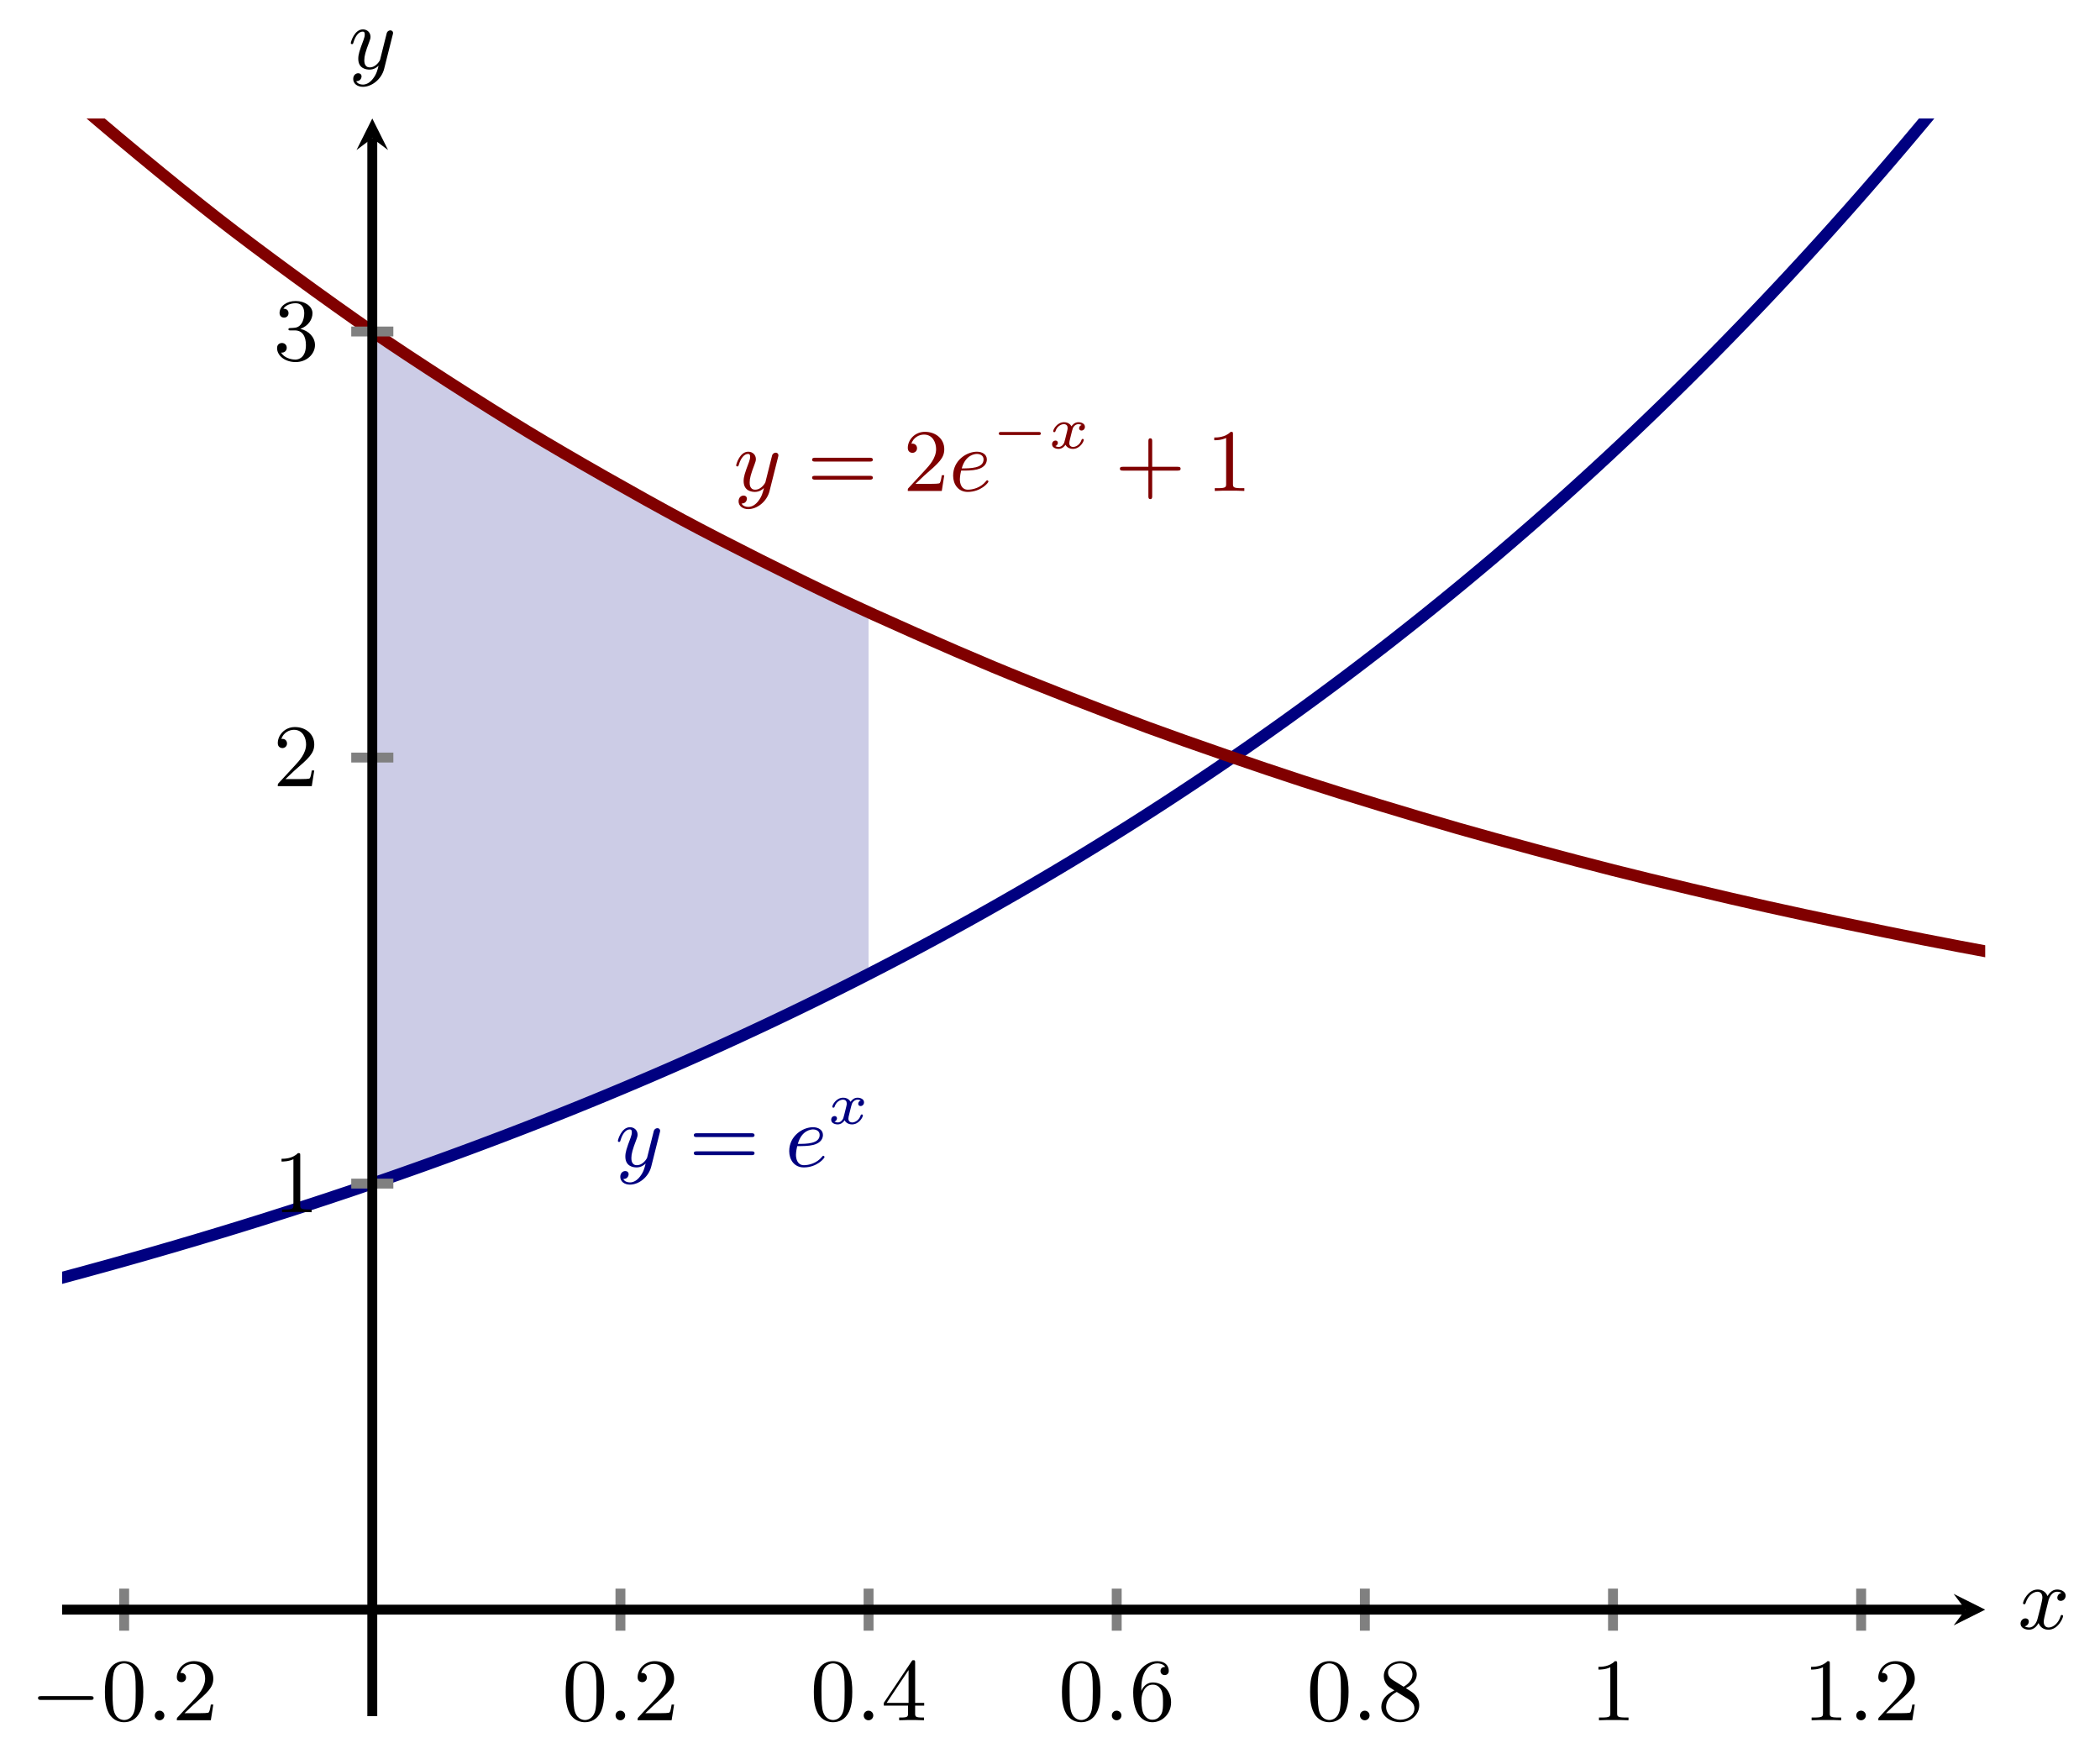 <?xml version="1.0" encoding="UTF-8" standalone="no"?>
<!DOCTYPE svg PUBLIC "-//W3C//DTD SVG 1.1//EN" "http://www.w3.org/Graphics/SVG/1.1/DTD/svg11.dtd">
<svg xmlns="http://www.w3.org/2000/svg" xmlns:xlink="http://www.w3.org/1999/xlink" version="1.1" width="212.146pt" height="177.683pt" viewBox="0 0 212.146 177.683">
<clipPath id="cp0">
<path transform="matrix(1,0,0,-1,6.276,173.366)" d="M 0 0 L 194.273 0 L 194.273 161.397 L 0 161.397 Z "/>
</clipPath>
<g clip-path="url(#cp0)">
<path transform="matrix(1,0,0,-1,6.276,173.366)" d="M 31.334 53.799 L 33.423 54.522 L 35.512 55.258 L 37.601 56.005 L 39.69 56.765 L 41.779 57.538 L 43.868 58.325 L 45.957 59.124 L 48.046 59.936 L 50.135 60.763 L 52.224 61.604 L 54.313 62.458 L 56.402 63.327 L 58.491 64.209 L 60.58 65.108 L 62.668 66.022 L 64.757 66.95 L 66.846 67.894 L 68.935 68.855 L 71.024 69.831 L 73.113 70.823 L 75.202 71.834 L 77.291 72.861 L 79.38 73.904 L 81.469 74.964 L 81.469 111.511 L 79.38 112.484 L 77.291 113.465 L 75.202 114.472 L 73.113 115.488 L 71.024 116.522 L 68.935 117.581 L 66.846 118.648 L 64.757 119.742 L 62.668 120.852 L 60.58 121.98 L 58.491 123.126 L 56.402 124.289 L 54.313 125.477 L 52.224 126.673 L 50.135 127.904 L 48.046 129.143 L 45.957 130.41 L 43.868 131.701 L 41.779 133.009 L 39.69 134.344 L 37.601 135.697 L 35.512 137.073 L 33.423 138.468 L 31.334 139.877 Z " fill="#cccce6"/>
</g>
<clipPath id="cp1">
<path transform="matrix(1,0,0,-1,6.276,173.366)" d="M 0 0 L 194.273 0 L 194.273 161.397 L 0 161.397 Z "/>
</clipPath>
<g clip-path="url(#cp1)">
<path transform="matrix(1,0,0,-1,6.276,173.366)" stroke-width="1.196" stroke-linecap="butt" stroke-miterlimit="10" stroke-linejoin="miter" fill="none" stroke="#000080" d="M -31.334 36.869 C -31.334 36.869 -30.994 36.941 -30.864 36.968 C -30.733 36.996 -30.524 37.04 -30.393 37.067 C -30.263 37.094 -30.053 37.139 -29.923 37.166 C -29.792 37.194 -29.582 37.238 -29.452 37.265 C -29.321 37.293 -29.112 37.337 -28.981 37.364 C -28.851 37.392 -28.641 37.436 -28.511 37.463 C -28.38 37.49 -28.171 37.534 -28.04 37.562 C -27.91 37.59 -27.7 37.637 -27.569 37.666 C -27.439 37.694 -27.229 37.741 -27.099 37.769 C -26.968 37.797 -26.759 37.84 -26.628 37.868 C -26.498 37.896 -26.288 37.943 -26.158 37.971 C -26.027 38 -25.818 38.046 -25.687 38.074 C -25.556 38.103 -25.347 38.15 -25.216 38.178 C -25.086 38.206 -24.876 38.248 -24.746 38.276 C -24.615 38.305 -24.406 38.351 -24.275 38.38 C -24.145 38.409 -23.935 38.458 -23.805 38.487 C -23.674 38.517 -23.465 38.562 -23.334 38.591 C -23.203 38.62 -22.994 38.666 -22.863 38.694 C -22.733 38.723 -22.523 38.769 -22.393 38.798 C -22.262 38.827 -22.053 38.876 -21.922 38.905 C -21.792 38.935 -21.582 38.984 -21.452 39.013 C -21.321 39.042 -21.112 39.087 -20.981 39.117 C -20.85 39.146 -20.641 39.194 -20.51 39.224 C -20.38 39.254 -20.17 39.302 -20.04 39.331 C -19.909 39.361 -19.7 39.409 -19.569 39.439 C -19.439 39.469 -19.229 39.517 -19.099 39.547 C -18.968 39.577 -18.759 39.625 -18.628 39.655 C -18.497 39.684 -18.288 39.732 -18.157 39.762 C -18.027 39.793 -17.817 39.843 -17.687 39.874 C -17.556 39.904 -17.347 39.951 -17.216 39.982 C -17.086 40.012 -16.876 40.063 -16.746 40.094 C -16.615 40.124 -16.406 40.17 -16.275 40.201 C -16.144 40.231 -15.935 40.282 -15.804 40.313 C -15.674 40.344 -15.464 40.394 -15.334 40.425 C -15.203 40.456 -14.994 40.506 -14.863 40.537 C -14.733 40.568 -14.523 40.618 -14.393 40.649 C -14.262 40.68 -14.053 40.73 -13.922 40.761 C -13.791 40.792 -13.582 40.841 -13.451 40.873 C -13.321 40.904 -13.111 40.957 -12.981 40.989 C -12.85 41.021 -12.641 41.07 -12.51 41.101 C -12.38 41.132 -12.17 41.181 -12.04 41.213 C -11.909 41.245 -11.7 41.297 -11.569 41.329 C -11.438 41.362 -11.229 41.413 -11.098 41.445 C -10.968 41.478 -10.758 41.529 -10.628 41.562 C -10.497 41.594 -10.288 41.646 -10.157 41.678 C -10.027 41.71 -9.817 41.762 -9.687 41.794 C -9.556 41.826 -9.347 41.878 -9.216 41.91 C -9.085 41.943 -8.876 41.994 -8.745 42.026 C -8.615 42.059 -8.405 42.11 -8.275 42.143 C -8.144 42.175 -7.935 42.23 -7.804 42.263 C -7.674 42.296 -7.464 42.346 -7.334 42.379 C -7.203 42.412 -6.994 42.467 -6.863 42.5 C -6.732 42.533 -6.523 42.583 -6.392 42.616 C -6.262 42.649 -6.052 42.703 -5.922 42.737 C -5.791 42.77 -5.582 42.824 -5.451 42.857 C -5.321 42.891 -5.111 42.944 -4.981 42.978 C -4.85 43.012 -4.64 43.069 -4.51 43.103 C -4.379 43.137 -4.17 43.19 -4.039 43.223 C -3.909 43.256 -3.699 43.31 -3.569 43.344 C -3.438 43.378 -3.229 43.435 -3.098 43.469 C -2.968 43.503 -2.758 43.555 -2.627 43.589 C -2.497 43.623 -2.287 43.679 -2.157 43.714 C -2.026 43.748 -1.817 43.805 -1.686 43.839 C -1.556 43.873 -1.346 43.925 -1.216 43.959 C -1.085 43.993 -.876 44.049 -.745 44.084 C -.614 44.119 -.405 44.178 -.274 44.213 C -.144 44.249 .066 44.304 .196 44.338 C .327 44.373 .536 44.428 .667 44.463 C .797 44.498 1.007 44.557 1.137 44.593 C 1.268 44.628 1.477 44.682 1.608 44.717 C 1.739 44.752 1.948 44.81 2.079 44.846 C 2.209 44.882 2.419 44.939 2.549 44.975 C 2.68 45.011 2.889 45.069 3.02 45.105 C 3.15 45.141 3.36 45.198 3.49 45.234 C 3.621 45.27 3.83 45.327 3.961 45.363 C 4.092 45.399 4.301 45.456 4.432 45.492 C 4.562 45.528 4.772 45.584 4.902 45.621 C 5.033 45.657 5.242 45.718 5.373 45.755 C 5.503 45.791 5.713 45.847 5.843 45.884 C 5.974 45.92 6.183 45.98 6.314 46.018 C 6.445 46.055 6.654 46.114 6.785 46.151 C 6.915 46.188 7.125 46.247 7.255 46.284 C 7.386 46.321 7.595 46.38 7.726 46.417 C 7.856 46.454 8.066 46.514 8.196 46.551 C 8.327 46.588 8.536 46.647 8.667 46.685 C 8.798 46.722 9.007 46.784 9.138 46.822 C 9.268 46.86 9.478 46.918 9.608 46.956 C 9.739 46.993 9.948 47.055 10.079 47.094 C 10.209 47.132 10.419 47.194 10.549 47.231 C 10.68 47.269 10.889 47.327 11.02 47.365 C 11.151 47.402 11.36 47.464 11.491 47.502 C 11.621 47.541 11.831 47.606 11.961 47.644 C 12.092 47.683 12.301 47.744 12.432 47.782 C 12.562 47.82 12.772 47.882 12.902 47.92 C 13.033 47.958 13.242 48.019 13.373 48.058 C 13.504 48.097 13.713 48.16 13.844 48.2 C 13.974 48.239 14.184 48.302 14.314 48.342 C 14.445 48.381 14.654 48.445 14.785 48.484 C 14.915 48.524 15.125 48.586 15.255 48.626 C 15.386 48.665 15.595 48.728 15.726 48.768 C 15.857 48.807 16.066 48.871 16.197 48.91 C 16.327 48.95 16.537 49.012 16.667 49.052 C 16.798 49.092 17.007 49.159 17.138 49.199 C 17.268 49.239 17.478 49.301 17.608 49.341 C 17.739 49.381 17.948 49.446 18.079 49.487 C 18.21 49.528 18.419 49.593 18.55 49.633 C 18.68 49.674 18.89 49.739 19.02 49.78 C 19.151 49.821 19.36 49.886 19.491 49.926 C 19.621 49.967 19.831 50.032 19.961 50.073 C 20.092 50.113 20.302 50.177 20.432 50.219 C 20.563 50.26 20.772 50.328 20.903 50.37 C 21.033 50.411 21.243 50.478 21.373 50.52 C 21.504 50.562 21.713 50.63 21.844 50.671 C 21.974 50.712 22.184 50.776 22.314 50.818 C 22.445 50.859 22.655 50.926 22.785 50.968 C 22.916 51.01 23.125 51.076 23.256 51.118 C 23.386 51.16 23.596 51.231 23.726 51.273 C 23.857 51.316 24.066 51.382 24.197 51.424 C 24.327 51.467 24.537 51.537 24.668 51.579 C 24.798 51.622 25.008 51.687 25.138 51.73 C 25.269 51.772 25.478 51.842 25.609 51.885 C 25.739 51.928 25.949 51.997 26.079 52.04 C 26.21 52.083 26.419 52.152 26.55 52.194 C 26.681 52.237 26.89 52.306 27.021 52.349 C 27.151 52.393 27.361 52.465 27.491 52.509 C 27.622 52.553 27.831 52.62 27.962 52.664 C 28.092 52.708 28.302 52.78 28.432 52.823 C 28.563 52.867 28.772 52.935 28.903 52.978 C 29.034 53.022 29.243 53.093 29.374 53.138 C 29.504 53.182 29.714 53.252 29.844 53.297 C 29.975 53.342 30.184 53.416 30.315 53.46 C 30.445 53.505 30.655 53.575 30.785 53.62 C 30.916 53.664 31.125 53.736 31.256 53.779 C 31.387 53.823 31.596 53.89 31.727 53.934 C 31.857 53.978 32.067 54.051 32.197 54.096 C 32.328 54.141 32.537 54.213 32.668 54.259 C 32.798 54.304 33.008 54.377 33.138 54.422 C 33.269 54.468 33.478 54.541 33.609 54.587 C 33.74 54.632 33.949 54.706 34.08 54.751 C 34.21 54.797 34.42 54.872 34.55 54.918 C 34.681 54.964 34.89 55.038 35.021 55.084 C 35.151 55.13 35.361 55.204 35.491 55.25 C 35.622 55.297 35.831 55.371 35.962 55.417 C 36.093 55.464 36.302 55.538 36.433 55.585 C 36.563 55.632 36.773 55.707 36.903 55.753 C 37.034 55.8 37.243 55.876 37.374 55.923 C 37.504 55.971 37.714 56.046 37.844 56.093 C 37.975 56.14 38.184 56.216 38.315 56.263 C 38.446 56.31 38.655 56.387 38.786 56.434 C 38.916 56.482 39.126 56.558 39.256 56.606 C 39.387 56.654 39.596 56.731 39.727 56.779 C 39.857 56.827 40.067 56.903 40.197 56.951 C 40.328 56.999 40.537 57.077 40.668 57.126 C 40.799 57.174 41.008 57.251 41.139 57.3 C 41.269 57.348 41.479 57.427 41.609 57.475 C 41.74 57.524 41.949 57.602 42.08 57.651 C 42.21 57.7 42.42 57.779 42.55 57.828 C 42.681 57.876 42.89 57.955 43.021 58.004 C 43.152 58.053 43.361 58.133 43.492 58.182 C 43.622 58.232 43.832 58.311 43.962 58.361 C 44.093 58.41 44.302 58.49 44.433 58.539 C 44.563 58.589 44.773 58.669 44.903 58.719 C 45.034 58.769 45.243 58.85 45.374 58.9 C 45.505 58.95 45.714 59.03 45.845 59.08 C 45.975 59.131 46.185 59.212 46.315 59.262 C 46.446 59.313 46.655 59.393 46.786 59.444 C 46.916 59.495 47.126 59.576 47.257 59.627 C 47.387 59.678 47.597 59.761 47.727 59.812 C 47.858 59.863 48.067 59.945 48.198 59.996 C 48.328 60.047 48.538 60.129 48.668 60.181 C 48.799 60.232 49.008 60.316 49.139 60.368 C 49.27 60.419 49.479 60.502 49.61 60.554 C 49.74 60.606 49.95 60.69 50.08 60.742 C 50.211 60.794 50.42 60.878 50.551 60.93 C 50.681 60.982 50.891 61.066 51.021 61.118 C 51.152 61.171 51.361 61.255 51.492 61.307 C 51.623 61.36 51.832 61.444 51.963 61.497 C 52.093 61.55 52.303 61.636 52.433 61.689 C 52.564 61.742 52.773 61.827 52.904 61.88 C 53.034 61.933 53.244 62.019 53.374 62.072 C 53.505 62.126 53.714 62.211 53.845 62.265 C 53.976 62.318 54.185 62.405 54.316 62.459 C 54.446 62.512 54.656 62.599 54.786 62.653 C 54.917 62.708 55.126 62.795 55.257 62.849 C 55.387 62.903 55.597 62.991 55.727 63.045 C 55.858 63.1 56.067 63.187 56.198 63.242 C 56.329 63.296 56.538 63.384 56.669 63.439 C 56.799 63.494 57.009 63.582 57.139 63.637 C 57.27 63.692 57.479 63.781 57.61 63.837 C 57.74 63.892 57.95 63.98 58.08 64.036 C 58.211 64.091 58.42 64.18 58.551 64.236 C 58.682 64.292 58.891 64.381 59.022 64.437 C 59.152 64.492 59.362 64.582 59.492 64.638 C 59.623 64.695 59.832 64.785 59.963 64.841 C 60.093 64.898 60.303 64.988 60.433 65.045 C 60.564 65.101 60.773 65.192 60.904 65.249 C 61.035 65.306 61.244 65.397 61.375 65.454 C 61.505 65.511 61.715 65.602 61.845 65.659 C 61.976 65.717 62.185 65.81 62.316 65.867 C 62.446 65.925 62.656 66.016 62.786 66.074 C 62.917 66.131 63.126 66.224 63.257 66.282 C 63.388 66.34 63.597 66.433 63.728 66.491 C 63.858 66.549 64.068 66.641 64.198 66.7 C 64.329 66.758 64.538 66.852 64.669 66.91 C 64.799 66.969 65.009 67.063 65.139 67.122 C 65.27 67.181 65.479 67.275 65.61 67.334 C 65.741 67.393 65.95 67.488 66.081 67.547 C 66.211 67.606 66.421 67.7 66.551 67.76 C 66.682 67.819 66.891 67.914 67.022 67.974 C 67.152 68.034 67.362 68.13 67.492 68.19 C 67.623 68.25 67.832 68.345 67.963 68.405 C 68.094 68.465 68.303 68.561 68.434 68.622 C 68.564 68.682 68.774 68.78 68.904 68.841 C 69.035 68.902 69.244 68.999 69.375 69.06 C 69.505 69.121 69.715 69.218 69.845 69.279 C 69.976 69.339 70.186 69.438 70.316 69.499 C 70.447 69.56 70.656 69.658 70.787 69.719 C 70.917 69.781 71.127 69.88 71.257 69.941 C 71.388 70.003 71.597 70.102 71.728 70.164 C 71.858 70.226 72.068 70.325 72.198 70.387 C 72.329 70.449 72.539 70.548 72.669 70.611 C 72.8 70.673 73.009 70.774 73.14 70.837 C 73.27 70.9 73.48 71 73.61 71.062 C 73.741 71.125 73.95 71.227 74.081 71.29 C 74.212 71.353 74.421 71.454 74.552 71.517 C 74.682 71.58 74.892 71.682 75.022 71.746 C 75.153 71.809 75.362 71.911 75.493 71.975 C 75.623 72.038 75.833 72.141 75.963 72.205 C 76.094 72.269 76.303 72.372 76.434 72.437 C 76.565 72.501 76.774 72.604 76.905 72.669 C 77.035 72.733 77.245 72.837 77.375 72.902 C 77.506 72.967 77.715 73.071 77.846 73.136 C 77.976 73.201 78.186 73.305 78.316 73.37 C 78.447 73.435 78.656 73.54 78.787 73.606 C 78.918 73.671 79.127 73.777 79.258 73.842 C 79.388 73.908 79.598 74.013 79.728 74.079 C 79.859 74.145 80.068 74.251 80.199 74.317 C 80.329 74.383 80.539 74.489 80.669 74.556 C 80.8 74.623 81.009 74.73 81.14 74.797 C 81.271 74.863 81.48 74.97 81.611 75.037 C 81.741 75.104 81.951 75.211 82.081 75.279 C 82.212 75.346 82.421 75.454 82.552 75.521 C 82.682 75.589 82.892 75.698 83.022 75.765 C 83.153 75.833 83.362 75.942 83.493 76.009 C 83.624 76.077 83.833 76.187 83.964 76.255 C 84.094 76.324 84.304 76.434 84.434 76.502 C 84.565 76.571 84.774 76.68 84.905 76.749 C 85.035 76.817 85.245 76.928 85.375 76.997 C 85.506 77.066 85.715 77.178 85.846 77.247 C 85.977 77.316 86.186 77.426 86.317 77.496 C 86.447 77.565 86.657 77.677 86.787 77.746 C 86.918 77.816 87.127 77.929 87.258 78 C 87.388 78.07 87.598 78.182 87.728 78.252 C 87.859 78.322 88.068 78.435 88.199 78.506 C 88.33 78.576 88.539 78.69 88.67 78.76 C 88.8 78.831 89.01 78.946 89.14 79.017 C 89.271 79.088 89.48 79.201 89.611 79.273 C 89.741 79.344 89.951 79.46 90.081 79.532 C 90.212 79.604 90.421 79.718 90.552 79.79 C 90.683 79.861 90.892 79.978 91.023 80.05 C 91.153 80.123 91.363 80.238 91.493 80.31 C 91.624 80.383 91.833 80.498 91.964 80.571 C 92.094 80.644 92.304 80.762 92.434 80.835 C 92.565 80.908 92.774 81.025 92.905 81.098 C 93.036 81.171 93.245 81.288 93.376 81.362 C 93.506 81.435 93.716 81.554 93.846 81.628 C 93.977 81.702 94.186 81.821 94.317 81.895 C 94.447 81.969 94.657 82.089 94.787 82.163 C 94.918 82.238 95.127 82.356 95.258 82.431 C 95.389 82.506 95.598 82.627 95.729 82.702 C 95.859 82.777 96.069 82.896 96.199 82.971 C 96.33 83.046 96.539 83.167 96.67 83.242 C 96.8 83.318 97.01 83.44 97.141 83.516 C 97.271 83.592 97.481 83.714 97.611 83.79 C 97.742 83.866 97.951 83.987 98.082 84.064 C 98.212 84.14 98.422 84.264 98.552 84.341 C 98.683 84.418 98.892 84.54 99.023 84.617 C 99.154 84.694 99.363 84.818 99.494 84.895 C 99.624 84.972 99.834 85.096 99.964 85.173 C 100.095 85.251 100.304 85.375 100.435 85.453 C 100.565 85.53 100.775 85.656 100.905 85.734 C 101.036 85.812 101.245 85.937 101.376 86.016 C 101.507 86.094 101.716 86.221 101.847 86.299 C 101.977 86.378 102.187 86.504 102.317 86.583 C 102.448 86.662 102.657 86.789 102.788 86.868 C 102.918 86.947 103.128 87.074 103.258 87.154 C 103.389 87.233 103.598 87.363 103.729 87.443 C 103.86 87.523 104.069 87.651 104.2 87.731 C 104.33 87.811 104.54 87.94 104.67 88.02 C 104.801 88.101 105.01 88.23 105.141 88.311 C 105.271 88.392 105.481 88.522 105.611 88.604 C 105.742 88.685 105.951 88.815 106.082 88.897 C 106.213 88.978 106.422 89.109 106.553 89.191 C 106.683 89.272 106.893 89.403 107.023 89.485 C 107.154 89.567 107.363 89.698 107.494 89.78 C 107.624 89.862 107.834 89.994 107.964 90.077 C 108.095 90.16 108.304 90.293 108.435 90.376 C 108.566 90.459 108.775 90.592 108.906 90.675 C 109.036 90.759 109.246 90.893 109.376 90.976 C 109.507 91.06 109.716 91.195 109.847 91.278 C 109.977 91.362 110.187 91.497 110.317 91.581 C 110.448 91.665 110.657 91.801 110.788 91.885 C 110.919 91.97 111.128 92.105 111.259 92.19 C 111.389 92.275 111.599 92.411 111.729 92.496 C 111.86 92.581 112.069 92.719 112.2 92.804 C 112.33 92.89 112.54 93.027 112.67 93.113 C 112.801 93.199 113.01 93.337 113.141 93.423 C 113.272 93.509 113.481 93.647 113.612 93.734 C 113.742 93.82 113.952 93.959 114.082 94.046 C 114.213 94.133 114.422 94.272 114.553 94.359 C 114.683 94.446 114.893 94.586 115.023 94.673 C 115.154 94.761 115.363 94.901 115.494 94.988 C 115.625 95.076 115.834 95.218 115.965 95.306 C 116.095 95.394 116.305 95.535 116.435 95.623 C 116.566 95.711 116.775 95.853 116.906 95.942 C 117.036 96.031 117.246 96.174 117.376 96.263 C 117.507 96.352 117.716 96.495 117.847 96.585 C 117.978 96.674 118.187 96.818 118.318 96.908 C 118.448 96.998 118.658 97.142 118.788 97.233 C 118.919 97.323 119.128 97.467 119.259 97.557 C 119.389 97.648 119.599 97.792 119.729 97.882 C 119.86 97.973 120.07 98.12 120.2 98.211 C 120.331 98.302 120.54 98.449 120.671 98.54 C 120.801 98.632 121.011 98.779 121.141 98.871 C 121.272 98.963 121.481 99.11 121.612 99.202 C 121.743 99.294 121.952 99.443 122.083 99.535 C 122.213 99.628 122.423 99.776 122.553 99.869 C 122.684 99.962 122.893 100.111 123.024 100.204 C 123.154 100.296 123.364 100.445 123.494 100.539 C 123.625 100.632 123.834 100.784 123.965 100.878 C 124.096 100.972 124.305 101.124 124.436 101.219 C 124.566 101.313 124.776 101.464 124.906 101.559 C 125.037 101.653 125.246 101.805 125.377 101.9 C 125.507 101.994 125.717 102.147 125.847 102.242 C 125.978 102.337 126.187 102.491 126.318 102.587 C 126.449 102.682 126.658 102.836 126.789 102.932 C 126.919 103.028 127.129 103.182 127.259 103.278 C 127.39 103.375 127.599 103.529 127.73 103.626 C 127.86 103.723 128.07 103.877 128.2 103.974 C 128.331 104.071 128.54 104.228 128.671 104.326 C 128.802 104.423 129.011 104.581 129.142 104.678 C 129.272 104.776 129.482 104.932 129.612 105.03 C 129.743 105.129 129.952 105.287 130.083 105.386 C 130.213 105.484 130.423 105.642 130.553 105.741 C 130.684 105.84 130.893 105.999 131.024 106.099 C 131.155 106.198 131.364 106.359 131.495 106.459 C 131.625 106.559 131.835 106.72 131.965 106.82 C 132.096 106.92 132.305 107.081 132.436 107.181 C 132.566 107.281 132.776 107.442 132.906 107.543 C 133.037 107.644 133.246 107.805 133.377 107.906 C 133.508 108.007 133.717 108.17 133.848 108.271 C 133.978 108.373 134.188 108.535 134.318 108.637 C 134.449 108.74 134.658 108.904 134.789 109.007 C 134.919 109.109 135.129 109.275 135.259 109.377 C 135.39 109.48 135.599 109.644 135.73 109.747 C 135.861 109.85 136.07 110.017 136.201 110.12 C 136.331 110.224 136.541 110.389 136.671 110.493 C 136.802 110.597 137.011 110.764 137.142 110.868 C 137.272 110.972 137.482 111.14 137.612 111.244 C 137.743 111.349 137.952 111.516 138.083 111.622 C 138.214 111.727 138.423 111.898 138.554 112.004 C 138.684 112.109 138.894 112.278 139.024 112.384 C 139.155 112.49 139.364 112.659 139.495 112.765 C 139.625 112.872 139.835 113.043 139.965 113.149 C 140.096 113.256 140.305 113.427 140.436 113.534 C 140.567 113.641 140.776 113.814 140.907 113.921 C 141.037 114.028 141.247 114.201 141.377 114.308 C 141.508 114.416 141.717 114.589 141.848 114.698 C 141.978 114.806 142.188 114.981 142.318 115.089 C 142.449 115.198 142.659 115.373 142.789 115.482 C 142.92 115.59 143.129 115.765 143.26 115.875 C 143.39 115.984 143.6 116.161 143.73 116.27 C 143.861 116.38 144.07 116.556 144.201 116.666 C 144.331 116.776 144.541 116.952 144.672 117.063 C 144.802 117.174 145.012 117.354 145.142 117.465 C 145.273 117.577 145.482 117.757 145.613 117.869 C 145.743 117.98 145.953 118.16 146.083 118.272 C 146.214 118.384 146.423 118.563 146.554 118.675 C 146.685 118.787 146.894 118.969 147.024 119.082 C 147.155 119.195 147.365 119.376 147.495 119.489 C 147.626 119.602 147.835 119.786 147.966 119.899 C 148.096 120.013 148.306 120.193 148.436 120.307 C 148.567 120.421 148.776 120.604 148.907 120.719 C 149.037 120.834 149.247 121.02 149.378 121.135 C 149.508 121.25 149.718 121.434 149.848 121.55 C 149.979 121.665 150.188 121.851 150.319 121.967 C 150.449 122.082 150.659 122.268 150.789 122.384 C 150.92 122.5 151.129 122.686 151.26 122.803 C 151.391 122.919 151.6 123.107 151.731 123.225 C 151.861 123.342 152.071 123.531 152.201 123.649 C 152.332 123.767 152.541 123.955 152.672 124.073 C 152.802 124.191 153.012 124.381 153.142 124.5 C 153.273 124.618 153.482 124.809 153.613 124.928 C 153.744 125.047 153.953 125.237 154.084 125.356 C 154.214 125.476 154.424 125.667 154.554 125.787 C 154.685 125.907 154.894 126.1 155.025 126.22 C 155.155 126.341 155.365 126.534 155.495 126.655 C 155.626 126.776 155.835 126.968 155.966 127.089 C 156.097 127.21 156.306 127.404 156.437 127.526 C 156.567 127.648 156.777 127.846 156.907 127.969 C 157.038 128.091 157.247 128.286 157.378 128.408 C 157.508 128.531 157.718 128.728 157.848 128.851 C 157.979 128.974 158.188 129.173 158.319 129.296 C 158.45 129.42 158.659 129.616 158.79 129.74 C 158.92 129.864 159.13 130.066 159.26 130.19 C 159.391 130.315 159.6 130.514 159.731 130.639 C 159.861 130.763 160.071 130.964 160.201 131.09 C 160.332 131.215 160.541 131.417 160.672 131.543 C 160.802 131.669 161.012 131.87 161.142 131.996 C 161.273 132.122 161.482 132.326 161.613 132.453 C 161.744 132.58 161.953 132.783 162.084 132.91 C 162.214 133.038 162.424 133.243 162.554 133.371 C 162.685 133.499 162.894 133.704 163.025 133.832 C 163.155 133.96 163.365 134.166 163.495 134.295 C 163.626 134.423 163.835 134.629 163.966 134.758 C 164.097 134.887 164.306 135.094 164.437 135.225 C 164.567 135.355 164.777 135.565 164.907 135.695 C 165.038 135.826 165.247 136.032 165.378 136.162 C 165.508 136.293 165.718 136.504 165.848 136.635 C 165.979 136.767 166.188 136.976 166.319 137.107 C 166.45 137.239 166.659 137.451 166.79 137.583 C 166.92 137.715 167.13 137.929 167.26 138.062 C 167.391 138.194 167.6 138.407 167.731 138.54 C 167.861 138.673 168.071 138.886 168.201 139.02 C 168.332 139.153 168.541 139.369 168.672 139.503 C 168.802 139.637 169.012 139.853 169.142 139.988 C 169.273 140.122 169.482 140.337 169.613 140.472 C 169.744 140.607 169.953 140.826 170.084 140.962 C 170.214 141.097 170.424 141.315 170.554 141.451 C 170.685 141.587 170.894 141.805 171.025 141.942 C 171.155 142.078 171.365 142.297 171.495 142.434 C 171.626 142.571 171.835 142.791 171.966 142.929 C 172.097 143.067 172.306 143.288 172.437 143.427 C 172.567 143.565 172.777 143.788 172.907 143.927 C 173.038 144.066 173.247 144.287 173.378 144.426 C 173.508 144.565 173.718 144.789 173.848 144.929 C 173.979 145.069 174.188 145.292 174.319 145.433 C 174.45 145.573 174.659 145.801 174.79 145.942 C 174.92 146.084 175.13 146.31 175.26 146.451 C 175.391 146.593 175.6 146.82 175.731 146.962 C 175.861 147.103 176.071 147.331 176.201 147.473 C 176.332 147.615 176.541 147.845 176.672 147.988 C 176.802 148.132 177.012 148.363 177.143 148.506 C 177.273 148.65 177.482 148.879 177.613 149.022 C 177.744 149.166 177.953 149.398 178.084 149.542 C 178.214 149.687 178.424 149.918 178.554 150.063 C 178.685 150.208 178.894 150.442 179.025 150.588 C 179.155 150.734 179.365 150.969 179.495 151.115 C 179.626 151.262 179.835 151.495 179.966 151.641 C 180.097 151.788 180.306 152.023 180.437 152.171 C 180.567 152.318 180.777 152.556 180.907 152.704 C 181.038 152.852 181.247 153.089 181.378 153.237 C 181.508 153.386 181.718 153.624 181.848 153.773 C 181.979 153.922 182.188 154.16 182.319 154.31 C 182.45 154.46 182.659 154.704 182.79 154.854 C 182.92 155.005 183.13 155.244 183.26 155.394 C 183.391 155.545 183.6 155.787 183.731 155.938 C 183.861 156.089 184.071 156.332 184.201 156.483 C 184.332 156.635 184.541 156.879 184.672 157.031 C 184.803 157.184 185.012 157.43 185.143 157.583 C 185.273 157.737 185.483 157.982 185.613 158.135 C 185.744 158.288 185.953 158.533 186.084 158.687 C 186.214 158.841 186.424 159.091 186.554 159.246 C 186.685 159.401 186.894 159.649 187.025 159.805 C 187.155 159.96 187.365 160.209 187.495 160.364 C 187.626 160.52 187.835 160.77 187.966 160.926 C 188.097 161.083 188.306 161.334 188.437 161.491 C 188.567 161.648 188.777 161.902 188.907 162.06 C 189.038 162.218 189.247 162.471 189.378 162.629 C 189.508 162.787 189.718 163.042 189.848 163.2 C 189.979 163.358 190.188 163.611 190.319 163.771 C 190.45 163.93 190.659 164.19 190.79 164.351 C 190.92 164.511 191.13 164.767 191.26 164.928 C 191.391 165.088 191.6 165.346 191.731 165.507 C 191.861 165.669 192.071 165.927 192.201 166.089 C 192.332 166.251 192.541 166.512 192.672 166.675 C 192.803 166.837 193.012 167.098 193.143 167.261 C 193.273 167.424 193.483 167.685 193.613 167.849 C 193.744 168.012 193.953 168.276 194.084 168.44 C 194.214 168.604 194.424 168.869 194.554 169.034 C 194.685 169.198 194.894 169.463 195.025 169.628 C 195.155 169.793 195.365 170.059 195.495 170.225 C 195.626 170.391 195.835 170.656 195.966 170.823 C 196.097 170.99 196.306 171.26 196.437 171.427 C 196.567 171.595 196.777 171.861 196.907 172.029 C 197.038 172.196 197.247 172.468 197.378 172.637 C 197.508 172.806 197.718 173.077 197.848 173.246 C 197.979 173.415 198.188 173.686 198.319 173.856 C 198.45 174.026 198.659 174.3 198.79 174.471 C 198.92 174.642 199.13 174.917 199.26 175.089 C 199.391 175.26 199.6 175.535 199.731 175.706 C 199.861 175.877 200.071 176.151 200.201 176.323 C 200.332 176.496 200.541 176.775 200.672 176.949 C 200.803 177.123 201.012 177.401 201.143 177.574 C 201.273 177.748 201.483 178.026 201.613 178.2 C 201.744 178.374 201.953 178.653 202.084 178.828 C 202.214 179.004 202.424 179.288 202.554 179.464 C 202.685 179.64 202.894 179.921 203.025 180.097 C 203.155 180.273 203.365 180.556 203.495 180.733 C 203.626 180.91 203.835 181.196 203.966 181.374 C 204.097 181.552 204.306 181.838 204.437 182.016 C 204.567 182.195 204.777 182.481 204.907 182.66 C 205.038 182.839 205.247 183.126 205.378 183.305 C 205.508 183.485 205.718 183.774 205.848 183.954 C 205.979 184.135 206.188 184.425 206.319 184.606 C 206.45 184.788 206.659 185.08 206.79 185.262 C 206.92 185.444 207.13 185.736 207.26 185.919 C 207.391 186.101 207.6 186.394 207.731 186.577 C 207.861 186.76 208.071 187.055 208.201 187.239 C 208.332 187.423 208.541 187.718 208.672 187.902 C 208.803 188.087 209.012 188.382 209.143 188.567 C 209.273 188.753 209.483 189.054 209.613 189.24 C 209.744 189.427 209.953 189.724 210.084 189.91 C 210.214 190.096 210.424 190.395 210.554 190.583 C 210.685 190.77 210.894 191.073 211.025 191.261 C 211.155 191.449 211.365 191.749 211.495 191.938 C 211.626 192.126 211.835 192.429 211.966 192.619 C 212.097 192.808 212.306 193.114 212.437 193.304 C 212.567 193.495 212.777 193.8 212.907 193.991 C 213.038 194.182 213.247 194.489 213.378 194.681 C 213.508 194.872 213.718 195.178 213.848 195.37 C 213.979 195.562 214.188 195.872 214.319 196.065 C 214.45 196.258 214.659 196.569 214.79 196.763 C 214.92 196.957 215.13 197.268 215.26 197.463 C 215.391 197.657 215.6 197.971 215.731 198.166 C 215.861 198.361 216.071 198.676 216.201 198.871 C 216.332 199.067 216.541 199.381 216.672 199.577 C 216.803 199.774 217.012 200.091 217.143 200.289 C 217.273 200.486 217.483 200.802 217.613 201 C 217.744 201.198 217.953 201.518 218.084 201.717 C 218.214 201.916 218.424 202.233 218.554 202.433 C 218.685 202.632 218.894 202.955 219.025 203.155 C 219.155 203.355 219.365 203.676 219.495 203.877 C 219.626 204.078 219.835 204.401 219.966 204.603 C 220.097 204.805 220.306 205.131 220.437 205.333 C 220.567 205.536 220.777 205.86 220.907 206.064 C 221.038 206.267 221.247 206.595 221.378 206.799 C 221.508 207.004 221.718 207.333 221.848 207.538 C 221.979 207.744 222.188 208.075 222.319 208.281 C 222.45 208.487 222.659 208.817 222.79 209.023 C 222.92 209.229 223.13 209.561 223.26 209.769 C 223.391 209.976 223.6 210.308 223.731 210.517 C 223.861 210.725 224.071 211.06 224.201 211.269 C 224.332 211.477 224.541 211.811 224.672 212.021 C 224.803 212.23 225.012 212.568 225.143 212.779 C 225.273 212.989 225.483 213.328 225.613 213.539 C 225.744 213.751 225.953 214.09 226.084 214.302 C 226.214 214.515 226.424 214.858 226.554 215.071 C 226.685 215.284 226.894 215.625 227.025 215.838 C 227.155 216.051 227.365 216.393 227.495 216.607 C 227.626 216.821 227.835 217.166 227.966 217.381 C 228.097 217.596 228.306 217.942 228.437 218.158 C 228.567 218.374 228.777 218.72 228.907 218.938 C 229.038 219.155 229.247 219.504 229.378 219.722 C 229.508 219.94 229.718 220.29 229.848 220.509 C 229.979 220.728 230.188 221.081 230.319 221.3 C 230.45 221.519 230.659 221.871 230.79 222.091 C 230.92 222.31 231.13 222.664 231.26 222.884 C 231.391 223.105 231.6 223.458 231.731 223.68 C 231.861 223.903 232.071 224.262 232.201 224.485 C 232.332 224.708 232.541 225.063 232.672 225.286 C 232.803 225.51 233.012 225.871 233.143 226.095 C 233.273 226.319 233.483 226.678 233.613 226.903 C 233.744 227.128 233.953 227.491 234.084 227.717 C 234.214 227.943 234.424 228.307 234.554 228.534 C 234.685 228.761 234.894 229.126 235.025 229.353 C 235.155 229.581 235.365 229.945 235.495 230.173 C 235.626 230.402 235.835 230.771 235.966 231 C 236.097 231.23 236.306 231.597 236.437 231.826 C 236.567 232.056 236.777 232.426 236.907 232.657 C 237.038 232.888 237.247 233.26 237.378 233.493 C 237.508 233.725 237.718 234.102 237.848 234.335 C 237.979 234.569 238.188 234.941 238.319 235.175 C 238.45 235.409 238.659 235.787 238.79 236.021 C 238.92 236.256 239.13 236.63 239.26 236.866 C 239.391 237.101 239.6 237.481 239.731 237.717 C 239.861 237.954 240.071 238.333 240.201 238.57 C 240.332 238.807 240.541 239.189 240.672 239.427 C 240.803 239.665 241.012 240.047 241.143 240.286 C 241.273 240.525 241.483 240.909 241.613 241.149 C 241.744 241.389 241.953 241.776 242.084 242.017 C 242.214 242.258 242.424 242.643 242.554 242.885 C 242.685 243.127 242.894 243.517 243.025 243.76 C 243.155 244.003 243.365 244.393 243.495 244.637 C 243.626 244.88 243.835 245.272 243.966 245.516 C 244.097 245.761 244.306 246.153 244.437 246.399 C 244.567 246.645 244.777 247.041 244.907 247.287 C 245.038 247.533 245.247 247.926 245.378 248.174 C 245.508 248.421 245.718 248.82 245.848 249.069 C 245.979 249.317 246.188 249.716 246.319 249.966 C 246.45 250.215 246.659 250.616 246.79 250.866 C 246.92 251.116 247.13 251.518 247.26 251.769 C 247.391 252.02 247.6 252.424 247.731 252.676 C 247.861 252.927 248.071 253.331 248.201 253.584 C 248.332 253.837 248.541 254.244 248.672 254.498 C 248.803 254.752 249.012 255.158 249.143 255.413 C 249.273 255.668 249.483 256.077 249.613 256.334 C 249.744 256.59 249.953 257.002 250.084 257.258 C 250.214 257.515 250.424 257.928 250.554 258.185 C 250.685 258.442 250.894 258.855 251.025 259.114 C 251.155 259.373 251.365 259.792 251.495 260.052 C 251.626 260.311 251.835 260.726 251.966 260.986 C 252.097 261.247 252.306 261.665 252.437 261.927 C 252.567 262.189 252.777 262.61 252.907 262.874 C 253.038 263.137 253.247 263.562 253.378 263.827 C 253.508 264.091 253.718 264.517 253.848 264.782 C 253.979 265.046 254.188 265.469 254.319 265.734 C 254.45 265.999 254.659 266.426 254.79 266.692 C 254.92 266.959 255.13 267.387 255.26 267.654 C 255.391 267.921 255.6 268.348 255.731 268.617 C 255.861 268.885 256.071 269.32 256.201 269.59 C 256.332 269.86 256.541 270.294 256.672 270.565 C 256.803 270.835 257.012 271.268 257.143 271.539 C 257.273 271.811 257.483 272.249 257.613 272.522 C 257.744 272.795 257.953 273.231 258.084 273.505 C 258.214 273.779 258.424 274.22 258.554 274.495 C 258.685 274.77 258.894 275.21 259.025 275.486 C 259.156 275.762 259.365 276.207 259.495 276.484 C 259.626 276.761 259.836 277.202 259.966 277.479 C 260.097 277.757 260.306 278.205 260.437 278.484 C 260.567 278.763 260.777 279.211 260.907 279.491 C 261.038 279.771 261.247 280.221 261.378 280.502 C 261.508 280.783 261.718 281.233 261.848 281.516 C 261.979 281.798 262.188 282.254 262.319 282.537 C 262.45 282.821 262.659 283.274 262.79 283.558 C 262.92 283.841 263.13 284.298 263.26 284.584 C 263.391 284.87 263.6 285.329 263.731 285.616 C 263.861 285.902 264.071 286.361 264.201 286.648 C 264.332 286.935 264.541 287.397 264.672 287.685 C 264.803 287.973 265.012 288.435 265.143 288.724 C 265.273 289.014 265.483 289.479 265.613 289.771 C 265.744 290.062 265.953 290.532 266.084 290.824 C 266.214 291.116 266.424 291.583 266.554 291.876 C 266.685 292.168 266.894 292.638 267.025 292.931 C 267.156 293.224 267.365 293.695 267.495 293.991 C 267.626 294.286 267.836 294.762 267.966 295.059 C 268.097 295.355 268.306 295.83 268.437 296.127 C 268.567 296.424 268.777 296.901 268.907 297.2 C 269.038 297.499 269.247 297.983 269.378 298.283 C 269.508 298.583 269.718 299.062 269.848 299.363 C 269.979 299.663 270.188 300.148 270.319 300.45 C 270.45 300.751 270.659 301.235 270.79 301.538 C 270.92 301.841 271.13 302.328 271.26 302.633 C 271.391 302.938 271.6 303.429 271.731 303.734 C 271.861 304.039 272.071 304.526 272.201 304.831 C 272.332 305.137 272.541 305.63 272.672 305.938 C 272.803 306.245 273.012 306.739 273.143 307.048 C 273.273 307.357 273.483 307.856 273.613 308.166 C 273.744 308.476 273.953 308.971 274.084 309.282 C 274.214 309.592 274.424 310.093 274.554 310.405 C 274.685 310.716 274.894 311.215 275.025 311.529 C 275.156 311.842 275.365 312.348 275.495 312.663 C 275.626 312.977 275.836 313.481 275.966 313.797 C 276.097 314.112 276.306 314.619 276.437 314.937 C 276.567 315.254 276.777 315.77 276.907 316.088 C 277.038 316.406 277.247 316.912 277.378 317.231 C 277.508 317.55 277.718 318.064 277.848 318.385 C 277.979 318.705 278.188 319.219 278.319 319.541 C 278.45 319.862 278.659 320.38 278.79 320.703 C 278.92 321.026 279.13 321.545 279.26 321.868 C 279.391 322.192 279.6 322.711 279.731 323.036 C 279.861 323.361 280.071 323.885 280.201 324.212 C 280.332 324.538 280.541 325.063 280.672 325.39 C 280.803 325.718 281.012 326.244 281.143 326.573 C 281.273 326.902 281.483 327.431 281.613 327.762 C 281.744 328.093 281.953 328.627 282.084 328.959 C 282.214 329.29 282.424 329.817 282.554 330.15 C 282.685 330.482 282.894 331.019 283.025 331.353 C 283.156 331.687 283.365 332.222 283.495 332.557 C 283.626 332.892 283.836 333.431 283.966 333.768 C 284.097 334.104 284.306 334.645 284.437 334.984 C 284.567 335.324 284.777 335.872 284.907 336.213 C 285.038 336.553 285.247 337.096 285.378 337.436 C 285.508 337.776 285.718 338.321 285.848 338.662 C 285.979 339.003 286.188 339.551 286.319 339.894 C 286.45 340.237 286.659 340.787 286.79 341.132 C 286.92 341.477 287.13 342.033 287.26 342.379 C 287.391 342.725 287.6 343.279 287.731 343.625 C 287.861 343.971 288.071 344.527 288.201 344.875 C 288.332 345.222 288.541 345.78 288.672 346.129 C 288.803 346.479 289.012 347.043 289.143 347.393 C 289.273 347.744 289.483 348.306 289.613 348.657 C 289.744 349.009 289.953 349.575 290.084 349.928 C 290.214 350.282 290.424 350.851 290.554 351.206 C 290.685 351.56 290.894 352.128 291.025 352.484 C 291.156 352.84 291.365 353.411 291.495 353.768 C 291.626 354.126 291.836 354.704 291.966 355.062 C 292.097 355.421 292.306 355.992 292.437 356.352 C 292.567 356.713 292.777 357.298 292.907 357.66 C 293.038 358.022 293.247 358.599 293.378 358.961 C 293.508 359.324 293.718 359.91 293.848 360.274 C 293.979 360.639 294.188 361.224 294.319 361.589 C 294.45 361.954 294.659 362.538 294.79 362.905 C 294.92 363.272 295.13 363.863 295.26 364.231 C 295.391 364.599 295.6 365.189 295.731 365.558 C 295.861 365.928 296.071 366.523 296.201 366.894 C 296.332 367.265 296.541 367.861 296.672 368.233 C 296.803 368.605 297.012 369.2 297.143 369.574 C 297.273 369.948 297.483 370.551 297.613 370.926 C 297.744 371.301 297.953 371.9 298.084 372.276 C 298.214 372.653 298.424 373.26 298.554 373.638 C 298.685 374.017 298.894 374.625 299.025 375.005 C 299.156 375.385 299.365 375.996 299.495 376.377 C 299.626 376.758 299.836 377.37 299.966 377.752 C 300.097 378.135 300.306 378.747 300.437 379.133 C 300.567 379.518 300.777 380.143 300.907 380.528 C 301.038 380.914 301.247 381.527 301.378 381.913 C 301.508 382.299 301.718 382.923 301.848 383.311 C 301.979 383.699 302.188 384.319 302.319 384.708 C 302.45 385.097 302.659 385.724 302.79 386.116 C 302.92 386.507 303.13 387.136 303.26 387.528 C 303.391 387.921 303.6 388.55 303.731 388.944 C 303.861 389.338 304.071 389.975 304.201 390.37 C 304.332 390.766 304.541 391.397 304.672 391.794 C 304.803 392.19 305.012 392.83 305.143 393.229 C 305.273 393.627 305.483 394.266 305.613 394.665 C 305.744 395.065 305.953 395.709 306.084 396.111 C 306.214 396.512 306.424 397.157 306.554 397.56 C 306.685 397.963 306.894 398.61 307.025 399.015 C 307.156 399.419 307.365 400.072 307.495 400.478 C 307.626 400.884 307.836 401.534 307.966 401.942 C 308.097 402.349 308.306 403.006 308.437 403.415 C 308.567 403.825 308.777 404.484 308.907 404.894 C 309.038 405.304 309.247 405.96 309.378 406.372 C 309.508 406.784 309.718 407.448 309.848 407.862 C 309.979 408.276 310.188 408.939 310.319 409.355 C 310.45 409.77 310.659 410.439 310.79 410.856 C 310.92 411.273 311.13 411.939 311.26 412.357 C 311.391 412.776 311.6 413.452 311.731 413.873 C 311.861 414.293 312.071 414.968 312.201 415.389 C 312.332 415.81 312.541 416.486 312.672 416.908 C 312.803 417.33 313.012 418.007 313.143 418.432 C 313.273 418.856 313.483 419.54 313.613 419.967 C 313.744 420.394 313.953 421.081 314.084 421.509 C 314.214 421.937 314.424 422.623 314.554 423.052 C 314.685 423.481 314.894 424.171 315.025 424.602 C 315.156 425.033 315.365 425.724 315.496 426.157 C 315.626 426.59 315.836 427.286 315.966 427.722 C 316.097 428.158 316.306 428.865 316.437 429.302 C 316.567 429.738 316.777 430.433 316.907 430.87 C 317.038 431.307 317.247 432.009 317.378 432.449 C 317.508 432.889 317.718 433.599 317.848 434.04 C 317.979 434.482 318.188 435.189 318.319 435.631 C 318.45 436.073 318.659 436.785 318.79 437.228 C 318.92 437.672 319.13 438.381 319.26 438.827 C 319.391 439.273 319.6 439.99 319.731 440.44 C 319.861 440.891 320.071 441.622 320.201 442.073 C 320.332 442.524 320.541 443.241 320.672 443.691 C 320.803 444.142 321.012 444.871 321.143 445.323 C 321.273 445.775 321.483 446.496 321.613 446.95 C 321.744 447.403 321.953 448.137 322.084 448.594 C 322.214 449.05 322.424 449.785 322.554 450.242 C 322.685 450.699 322.894 451.431 323.025 451.89 C 323.156 452.35 323.365 453.09 323.496 453.552 C 323.626 454.013 323.836 454.753 323.966 455.217 C 324.097 455.681 324.306 456.431 324.437 456.896 C 324.567 457.361 324.777 458.105 324.907 458.57 C 325.038 459.035 325.247 459.78 325.378 460.249 C 325.508 460.717 325.718 461.473 325.848 461.944 C 325.979 462.416 326.188 463.173 326.319 463.644 C 326.45 464.116 326.659 464.872 326.79 465.344 C 326.92 465.817 327.13 466.578 327.26 467.053 C 327.391 467.528 327.6 468.288 327.731 468.766 C 327.861 469.244 328.071 470.017 328.201 470.496 C 328.332 470.976 328.541 471.742 328.672 472.222 C 328.803 472.702 329.012 473.474 329.143 473.957 C 329.273 474.44 329.483 475.22 329.613 475.704 C 329.744 476.188 329.953 476.957 330.084 477.443 C 330.214 477.928 330.424 478.715 330.554 479.203 C 330.685 479.692 330.894 480.474 331.025 480.963 C 331.156 481.452 331.365 482.235 331.496 482.728 C 331.626 483.221 331.836 484.019 331.966 484.514 C 332.097 485.009 332.306 485.8 332.437 486.296 C 332.567 486.792 332.777 487.589 332.907 488.086 C 333.038 488.584 333.247 489.383 333.378 489.881 C 333.508 490.379 333.718 491.175 333.848 491.676 C 333.979 492.176 334.188 492.984 334.319 493.488 C 334.45 493.991 334.659 494.8 334.79 495.304 C 334.92 495.808 335.13 496.614 335.26 497.12 C 335.391 497.627 335.6 498.444 335.731 498.954 C 335.861 499.463 336.071 500.282 336.201 500.792 C 336.332 501.302 336.541 502.118 336.672 502.629 C 336.803 503.141 337.012 503.967 337.143 504.48 C 337.273 504.994 337.483 505.814 337.613 506.331 C 337.744 506.848 337.953 507.688 338.084 508.207 C 338.214 508.727 338.424 509.556 338.554 510.075 C 338.685 510.595 338.894 511.43 339.025 511.952 C 339.156 512.474 339.365 513.311 339.496 513.837 C 339.626 514.362 339.836 515.213 339.966 515.739 C 340.097 516.265 340.306 517.101 340.437 517.629 C 340.567 518.156 340.777 519.013 340.907 519.544 C 341.038 520.075 341.247 520.923 341.378 521.455 C 341.508 521.986 341.718 522.84 341.848 523.374 C 341.979 523.909 342.188 524.771 342.319 525.307 C 342.45 525.842 342.659 526.697 342.79 527.235 C 342.92 527.772 343.13 528.64 343.26 529.18 C 343.391 529.721 343.6 530.588 343.731 531.13 C 343.861 531.672 344.071 532.545 344.201 533.088 C 344.332 533.631 344.672 535.042 344.672 535.042 "/>
<path transform="matrix(1,0,0,-1,6.276,173.366)" stroke-width="1.196" stroke-linecap="butt" stroke-miterlimit="10" stroke-linejoin="miter" fill="none" stroke="#800000" d="M -31.334 195.717 C -31.334 195.717 -20.015 183.396 -15.667 179.041 C -11.32 174.685 -4.348 168.168 0 164.324 C 4.348 160.48 11.32 154.729 15.667 151.337 C 20.015 147.945 26.987 142.868 31.334 139.877 C 35.682 136.887 42.654 132.42 47.001 129.781 C 51.349 127.141 58.321 123.185 62.669 120.852 C 67.016 118.519 73.988 115.024 78.336 112.966 C 82.683 110.908 89.655 107.834 94.003 106.018 C 98.351 104.202 105.323 101.482 109.67 99.879 C 114.018 98.275 120.99 95.878 125.337 94.463 C 129.685 93.049 136.657 90.933 141.004 89.684 C 145.352 88.436 152.324 86.566 156.672 85.465 C 161.019 84.363 167.991 82.718 172.339 81.747 C 176.686 80.776 183.658 79.324 188.006 78.466 C 192.353 77.608 199.325 76.321 203.673 75.564 C 208.021 74.807 214.993 73.674 219.34 73.007 C 223.688 72.339 230.66 71.342 235.007 70.752 C 239.355 70.162 246.327 69.275 250.675 68.754 C 255.022 68.233 261.994 67.457 266.342 66.998 C 270.689 66.54 277.661 65.853 282.009 65.448 C 286.356 65.043 293.328 64.436 297.676 64.079 C 302.024 63.721 308.996 63.189 313.343 62.873 C 317.691 62.558 324.663 62.084 329.01 61.805 C 333.358 61.527 344.678 60.865 344.678 60.865 "/>
<symbol id="font_2_4">
<path d="M .473 .59 C .474 .595 .476 .601 .476 .607 C .476 .62 .467 .636 .445 .636 C .432 .636 .414 .628 .406 .609 C .405 .605 .395 .564 .389 .542 L .339 .342 C .331 .313 .331 .311 .329 .302 C .328 .298 .286 .219 .214 .219 C .152 .219 .152 .282 .152 .301 C .152 .346 .165 .395 .208 .507 C .216 .53 .222 .544 .222 .563 C .222 .612 .185 .647 .136 .647 C .04 .647 0 .505 0 .493 C 0 .484 .007 .481 .014 .481 C .025 .481 .026 .487 .03 .5 C .051 .574 .091 .622 .133 .622 C .157 .622 .157 .603 .157 .589 C .157 .572 .153 .554 .144 .53 C .097 .406 .084 .364 .084 .316 C .084 .205 .174 .194 .211 .194 C .26 .194 .295 .22 .313 .238 C .3 .187 .289 .142 .25 .092 C .22 .052 .18 .025 .136 .025 C .108 .025 .075 .035 .061 .063 C .114 .063 .121 .107 .121 .117 C .121 .139 .105 .153 .083 .153 C .059 .153 .027 .134 .027 .088 C .027 .036 .073 0 .136 0 C .238 0 .347 .087 .376 .204 L .473 .59 Z "/>
</symbol>
<use xlink:href="#font_2_4" transform="matrix(8.966,0,0,-8.966,62.42,119.671)" fill="#000080"/>
<symbol id="font_3_9">
<path d="M .651 .204 C .665 .204 .684 .204 .684 .225 C .684 .247 .662 .247 .647 .247 L .037 .247 C .022 .247 0 .247 0 .225 C 0 .204 .02 .204 .033 .204 L .651 .204 M .647 0 C .662 0 .684 0 .684 .022 C .684 .043 .665 .043 .651 .043 L .033 .043 C .02 .043 0 .043 0 .022 C 0 0 .022 0 .037 0 L .647 0 Z "/>
</symbol>
<use xlink:href="#font_3_9" transform="matrix(8.966,0,0,-8.966,70.091,116.694)" fill="#000080"/>
<symbol id="font_2_2">
<path d="M .09 .24 C .151 .24 .216 .24 .269 .253 C .363 .276 .38 .332 .38 .366 C .38 .423 .327 .453 .268 .453 C .152 .453 0 .355 0 .183 C 0 .088 .056 0 .164 0 C .314 0 .398 .104 .398 .117 C .398 .123 .391 .131 .384 .131 C .379 .131 .378 .13 .369 .119 C .309 .045 .218 .025 .166 .025 C .095 .025 .076 .092 .076 .142 C .076 .144 .076 .179 .09 .24 M .097 .265 C .141 .423 .252 .428 .268 .428 C .302 .428 .343 .412 .343 .366 C .343 .265 .192 .265 .097 .265 Z "/>
</symbol>
<use xlink:href="#font_2_2" transform="matrix(8.966,0,0,-8.966,79.728,117.932)" fill="#000080"/>
<symbol id="font_4_1">
<path d="M .5 .403 C .465 .393 .457 .364 .457 .349 C .457 .317 .483 .31 .497 .31 C .526 .31 .555 .334 .555 .373 C .555 .427 .496 .451 .445 .451 C .379 .451 .339 .4 .328 .381 C .315 .406 .277 .451 .202 .451 C .087 .451 .019 .332 .019 .297 C .019 .292 .023 .283 .037 .283 C .051 .283 .054 .289 .057 .298 C .082 .379 .15 .418 .199 .418 C .248 .418 .263 .386 .263 .353 C .263 .341 .263 .332 .255 .301 C .232 .208 .21 .117 .205 .105 C .19 .067 .154 .033 .112 .033 C .106 .033 .078 .033 .055 .048 C .094 .061 .098 .094 .098 .102 C .098 .128 .078 .141 .058 .141 C .03 .141 0 .119 0 .078 C 0 .021 .063 0 .11 0 C .167 0 .208 .039 .227 .07 C .247 .028 .295 0 .352 0 C .47 0 .536 .121 .536 .154 C .536 .156 .535 .168 .517 .168 C .503 .168 .501 .161 .498 .152 C .469 .065 .398 .033 .356 .033 C .318 .033 .291 .055 .291 .097 C .291 .116 .296 .138 .305 .173 L .337 .303 C .347 .342 .352 .36 .373 .384 C .387 .399 .411 .418 .443 .418 C .448 .418 .478 .418 .5 .403 Z "/>
</symbol>
<use xlink:href="#font_4_1" transform="matrix(5.978,0,0,-5.978,83.968,113.586)" fill="#000080"/>
<use xlink:href="#font_2_4" transform="matrix(8.966,0,0,-8.966,74.37,51.432)" fill="#800000"/>
<symbol id="font_3_4">
<path d="M .411 .177 L .383 .177 C .381 .164 .373 .105 .36 .089 C .354 .08 .285 .08 .265 .08 L .087 .08 L .186 .174 C .35 .316 .411 .369 .411 .471 C .411 .586 .316 .666 .193 .666 C .078 .666 0 .575 0 .484 C 0 .434 .043 .429 .052 .429 C .074 .429 .104 .445 .104 .481 C .104 .511 .083 .533 .052 .533 C .047 .533 .044 .533 .04 .532 C .064 .603 .128 .635 .182 .635 C .284 .635 .319 .54 .319 .471 C .319 .369 .242 .286 .194 .234 L .011 .036 C 0 .025 0 .023 0 0 L .383 0 L .411 .177 Z "/>
</symbol>
<use xlink:href="#font_3_9" transform="matrix(8.966,0,0,-8.966,82.041,48.455)" fill="#800000"/>
<use xlink:href="#font_3_4" transform="matrix(8.966,0,0,-8.966,91.707,49.594)" fill="#800000"/>
<use xlink:href="#font_2_2" transform="matrix(8.966,0,0,-8.966,96.286,49.693)" fill="#800000"/>
<symbol id="font_5_1">
<path d="M .671 0 C .687 0 .712 0 .712 .026 C .712 .052 .687 .052 .671 .052 L .041 .052 C .025 .052 0 .052 0 .026 C 0 0 .025 0 .041 0 L .671 0 Z "/>
</symbol>
<use xlink:href="#font_5_1" transform="matrix(5.978,0,0,-5.978,100.896,43.948)" fill="#800000"/>
<use xlink:href="#font_4_1" transform="matrix(5.978,0,0,-5.978,106.282,45.347)" fill="#800000"/>
<symbol id="font_3_1">
<path d="M .649 .321 C .663 .321 .684 .321 .684 .342 C .684 .364 .665 .364 .649 .364 L .364 .364 L .364 .65 C .364 .666 .364 .685 .342 .685 C .321 .685 .321 .664 .321 .65 L .321 .364 L .035 .364 C .021 .364 0 .364 0 .343 C 0 .321 .019 .321 .035 .321 L .321 .321 L .321 .035 C .321 .019 .321 0 .343 0 C .364 0 .364 .021 .364 .035 L .364 .321 L .649 .321 Z "/>
</symbol>
<symbol id="font_3_3">
<path d="M .211 .639 C .211 .664 .21 .666 .185 .666 C .123 .602 .031 .602 0 .602 L 0 .571 C .019 .571 .08 .571 .134 .597 L .134 .08 C .134 .043 .131 .031 .038 .031 L .006 .031 L .006 0 C .042 .003 .131 .003 .172 .003 C .213 .003 .303 .003 .339 0 L .339 .031 L .307 .031 C .214 .031 .211 .043 .211 .08 L .211 .639 Z "/>
</symbol>
<use xlink:href="#font_3_1" transform="matrix(8.966,0,0,-8.966,113.134,50.419)" fill="#800000"/>
<use xlink:href="#font_3_3" transform="matrix(8.966,0,0,-8.966,122.665,49.594)" fill="#800000"/>
</g>
<symbol id="font_6_1">
<path d="M .589 0 C .607 0 .626 0 .626 .022 C .626 .043 .606 .043 .589 .043 L .037 .043 C .02 .043 0 .043 0 .022 C 0 0 .019 0 .037 0 L .589 0 Z "/>
</symbol>
<use xlink:href="#font_6_1" transform="matrix(8.966,0,0,-8.966,3.842,171.728)"/>
<symbol id="font_3_2">
<path d="M .433 .342 C .433 .409 .43 .495 .395 .57 C .351 .664 .275 .688 .217 .688 C .157 .688 .081 .664 .037 .568 C .005 .499 0 .418 0 .342 C 0 .277 .002 .18 .045 .101 C .092 .016 .17 0 .216 0 C .281 0 .355 .028 .397 .12 C .427 .187 .433 .262 .433 .342 M .217 .025 C .187 .025 .115 .039 .096 .152 C .086 .211 .086 .297 .086 .354 C .086 .422 .086 .501 .098 .556 C .118 .645 .182 .663 .216 .663 C .254 .663 .317 .643 .336 .55 C .347 .495 .347 .417 .347 .354 C .347 .292 .347 .208 .337 .149 C .316 .035 .242 .025 .217 .025 Z "/>
</symbol>
<use xlink:href="#font_3_2" transform="matrix(8.966,0,0,-8.966,10.598,173.978)"/>
<symbol id="font_2_1">
<path d="M .108 .054 C .108 .083 .085 .108 .054 .108 C .023 .108 0 .083 0 .054 C 0 .025 .023 0 .054 0 C .085 0 .108 .025 .108 .054 Z "/>
</symbol>
<use xlink:href="#font_2_1" transform="matrix(8.966,0,0,-8.966,15.636,173.781)"/>
<use xlink:href="#font_3_4" transform="matrix(8.966,0,0,-8.966,17.863,173.781)"/>
<use xlink:href="#font_3_2" transform="matrix(8.966,0,0,-8.966,57.148,173.978)"/>
<use xlink:href="#font_2_1" transform="matrix(8.966,0,0,-8.966,62.186,173.781)"/>
<use xlink:href="#font_3_4" transform="matrix(8.966,0,0,-8.966,64.414,173.781)"/>
<use xlink:href="#font_3_2" transform="matrix(8.966,0,0,-8.966,82.216,173.978)"/>
<use xlink:href="#font_2_1" transform="matrix(8.966,0,0,-8.966,87.253,173.781)"/>
<symbol id="font_3_6">
<path d="M 0 .196 L 0 .165 L .273 .165 L .273 .079 C .273 .042 .27 .031 .195 .031 L .173 .031 L .173 0 C .236 .003 .306 .003 .313 .003 C .318 .003 .39 .003 .453 0 L .453 .031 L .431 .031 C .356 .031 .353 .042 .353 .079 L .353 .165 L .455 .165 L .455 .196 L .353 .196 L .353 .65 C .353 .67 .353 .677 .334 .677 C .322 .677 .321 .676 .312 .662 L 0 .196 M .032 .196 L .279 .566 L .279 .196 L .032 .196 Z "/>
</symbol>
<use xlink:href="#font_3_6" transform="matrix(8.966,0,0,-8.966,89.284,173.781)"/>
<use xlink:href="#font_3_2" transform="matrix(8.966,0,0,-8.966,107.283,173.978)"/>
<use xlink:href="#font_2_1" transform="matrix(8.966,0,0,-8.966,112.32,173.781)"/>
<symbol id="font_3_7">
<path d="M .091 .353 C .091 .455 .102 .512 .129 .564 C .149 .605 .198 .663 .272 .663 C .292 .663 .338 .659 .361 .623 C .324 .623 .308 .604 .308 .577 C .308 .551 .326 .531 .354 .531 C .382 .531 .401 .549 .401 .579 C .401 .635 .361 .688 .27 .688 C .141 .688 0 .561 0 .338 C 0 .067 .122 0 .216 0 C .327 0 .427 .093 .427 .225 C .427 .352 .335 .448 .222 .448 C .162 .448 .119 .413 .091 .353 M .215 .028 C .158 .028 .125 .075 .113 .104 C .094 .149 .093 .232 .093 .248 C .093 .315 .124 .423 .22 .423 C .236 .423 .285 .423 .317 .361 C .336 .323 .336 .274 .336 .226 C .336 .178 .336 .129 .317 .092 C .286 .035 .242 .028 .215 .028 Z "/>
</symbol>
<use xlink:href="#font_3_7" transform="matrix(8.966,0,0,-8.966,114.477,173.978)"/>
<use xlink:href="#font_3_2" transform="matrix(8.966,0,0,-8.966,132.35,173.978)"/>
<use xlink:href="#font_2_1" transform="matrix(8.966,0,0,-8.966,137.388,173.781)"/>
<symbol id="font_3_8">
<path d="M .129 .476 C .099 .495 .076 .522 .076 .559 C .076 .624 .146 .663 .212 .663 C .289 .663 .351 .609 .351 .539 C .351 .469 .291 .423 .251 .4 L .129 .476 M .276 .384 C .326 .408 .399 .458 .399 .539 C .399 .633 .305 .688 .215 .688 C .11 .688 .028 .613 .028 .521 C .028 .483 .042 .447 .066 .418 C .083 .399 .089 .395 .147 .358 C .059 .316 0 .255 0 .173 C 0 .067 .105 0 .213 0 C .329 0 .427 .082 .427 .19 C .427 .287 .353 .335 .328 .351 C .317 .359 .288 .377 .276 .384 M .174 .341 L .3 .263 C .323 .248 .373 .216 .373 .155 C .373 .076 .293 .028 .214 .028 C .127 .028 .054 .09 .054 .173 C .054 .245 .104 .305 .174 .341 Z "/>
</symbol>
<use xlink:href="#font_3_8" transform="matrix(8.966,0,0,-8.966,139.544,173.978)"/>
<use xlink:href="#font_3_3" transform="matrix(8.966,0,0,-8.966,161.476,173.781)"/>
<use xlink:href="#font_3_3" transform="matrix(8.966,0,0,-8.966,182.959,173.781)"/>
<use xlink:href="#font_2_1" transform="matrix(8.966,0,0,-8.966,187.522,173.781)"/>
<use xlink:href="#font_3_4" transform="matrix(8.966,0,0,-8.966,189.75,173.781)"/>
<use xlink:href="#font_3_3" transform="matrix(8.966,0,0,-8.966,28.439,122.457)"/>
<use xlink:href="#font_3_4" transform="matrix(8.966,0,0,-8.966,28.062,79.418)"/>
<symbol id="font_3_5">
<path d="M .262 .374 C .355 .409 .399 .482 .399 .551 C .399 .628 .314 .688 .21 .688 C .106 .688 .028 .629 .028 .553 C .028 .52 .05 .501 .079 .501 C .108 .501 .129 .522 .129 .551 C .129 .586 .105 .601 .071 .601 C .097 .643 .158 .663 .207 .663 C .29 .663 .306 .597 .306 .55 C .306 .52 .3 .472 .275 .434 C .244 .389 .209 .387 .18 .385 C .155 .383 .153 .383 .145 .383 C .136 .382 .128 .381 .128 .37 C .128 .357 .136 .357 .153 .357 L .2 .357 C .287 .357 .325 .287 .325 .192 C .325 .064 .257 .028 .206 .028 C .187 .028 .09 .033 .045 .107 C .081 .102 .109 .127 .109 .161 C .109 .194 .084 .215 .055 .215 C .03 .215 0 .2 0 .158 C 0 .069 .093 0 .209 0 C .334 0 .427 .09 .427 .192 C .427 .279 .358 .353 .262 .374 Z "/>
</symbol>
<use xlink:href="#font_3_5" transform="matrix(8.966,0,0,-8.966,27.991,36.577)"/>
<symbol id="font_2_3">
<path d="M .462 .415 C .425 .408 .414 .376 .414 .361 C .414 .342 .428 .325 .453 .325 C .481 .325 .508 .349 .508 .384 C .508 .43 .458 .453 .411 .453 C .351 .453 .316 .4 .304 .379 C .285 .428 .241 .453 .193 .453 C .086 .453 .028 .325 .028 .299 C .028 .29 .035 .287 .042 .287 C .051 .287 .054 .292 .056 .298 C .087 .397 .153 .428 .191 .428 C .22 .428 .246 .409 .246 .362 C .246 .326 .203 .166 .19 .118 C .182 .087 .152 .025 .097 .025 C .077 .025 .056 .032 .046 .038 C .073 .043 .093 .066 .093 .092 C .093 .117 .074 .128 .055 .128 C .026 .128 0 .103 0 .069 C 0 .02 .054 0 .096 0 C .154 0 .188 .048 .203 .075 C .228 .009 .287 0 .314 0 C .422 0 .479 .13 .479 .154 C .479 .159 .476 .166 .466 .166 C .455 .166 .454 .162 .449 .147 C .427 .075 .369 .025 .317 .025 C .288 .025 .261 .043 .261 .091 C .261 .113 .275 .168 .284 .206 C .288 .224 .315 .332 .317 .339 C .329 .375 .359 .428 .41 .428 C .428 .428 .447 .425 .462 .415 Z "/>
</symbol>
<use xlink:href="#font_2_3" transform="matrix(8.966,0,0,-8.966,204.12,164.634)"/>
<use xlink:href="#font_2_4" transform="matrix(8.966,0,0,-8.966,35.44,8.77)"/>
<path transform="matrix(1,0,0,-1,6.276,173.366)" stroke-width="1" stroke-linecap="butt" stroke-miterlimit="10" stroke-linejoin="miter" fill="none" stroke="#808080" d="M 6.267 8.634 L 6.267 12.885 M 56.402 8.634 L 56.402 12.885 M 81.469 8.634 L 81.469 12.885 M 106.537 8.634 L 106.537 12.885 M 131.604 8.634 L 131.604 12.885 M 156.672 8.634 L 156.672 12.885 M 181.739 8.634 L 181.739 12.885 "/>
<path transform="matrix(1,0,0,-1,6.276,173.366)" stroke-width="1" stroke-linecap="butt" stroke-miterlimit="10" stroke-linejoin="miter" fill="none" stroke="#808080" d="M 29.208 53.799 L 33.461 53.799 M 29.208 96.838 L 33.461 96.838 M 29.208 139.877 L 33.461 139.877 "/>
<path transform="matrix(1,0,0,-1,6.276,173.366)" stroke-width="1" stroke-linecap="butt" stroke-miterlimit="10" stroke-linejoin="miter" fill="none" stroke="#000000" d="M 0 10.76 L 192.28 10.76 "/>
<path transform="matrix(1,0,0,-1,198.556,162.606)" d="M 1.993 0 L -1.196 1.594 L 0 0 L -1.196 -1.594 "/>
<path transform="matrix(1,0,0,-1,6.276,173.366)" stroke-width="1" stroke-linecap="butt" stroke-miterlimit="10" stroke-linejoin="miter" fill="none" stroke="#000000" d="M 31.334 0 L 31.334 159.405 "/>
<path transform="matrix(0,-1,-1,-0,37.61,13.961)" d="M 1.993 0 L -1.196 1.594 L 0 0 L -1.196 -1.594 "/>
</svg>
